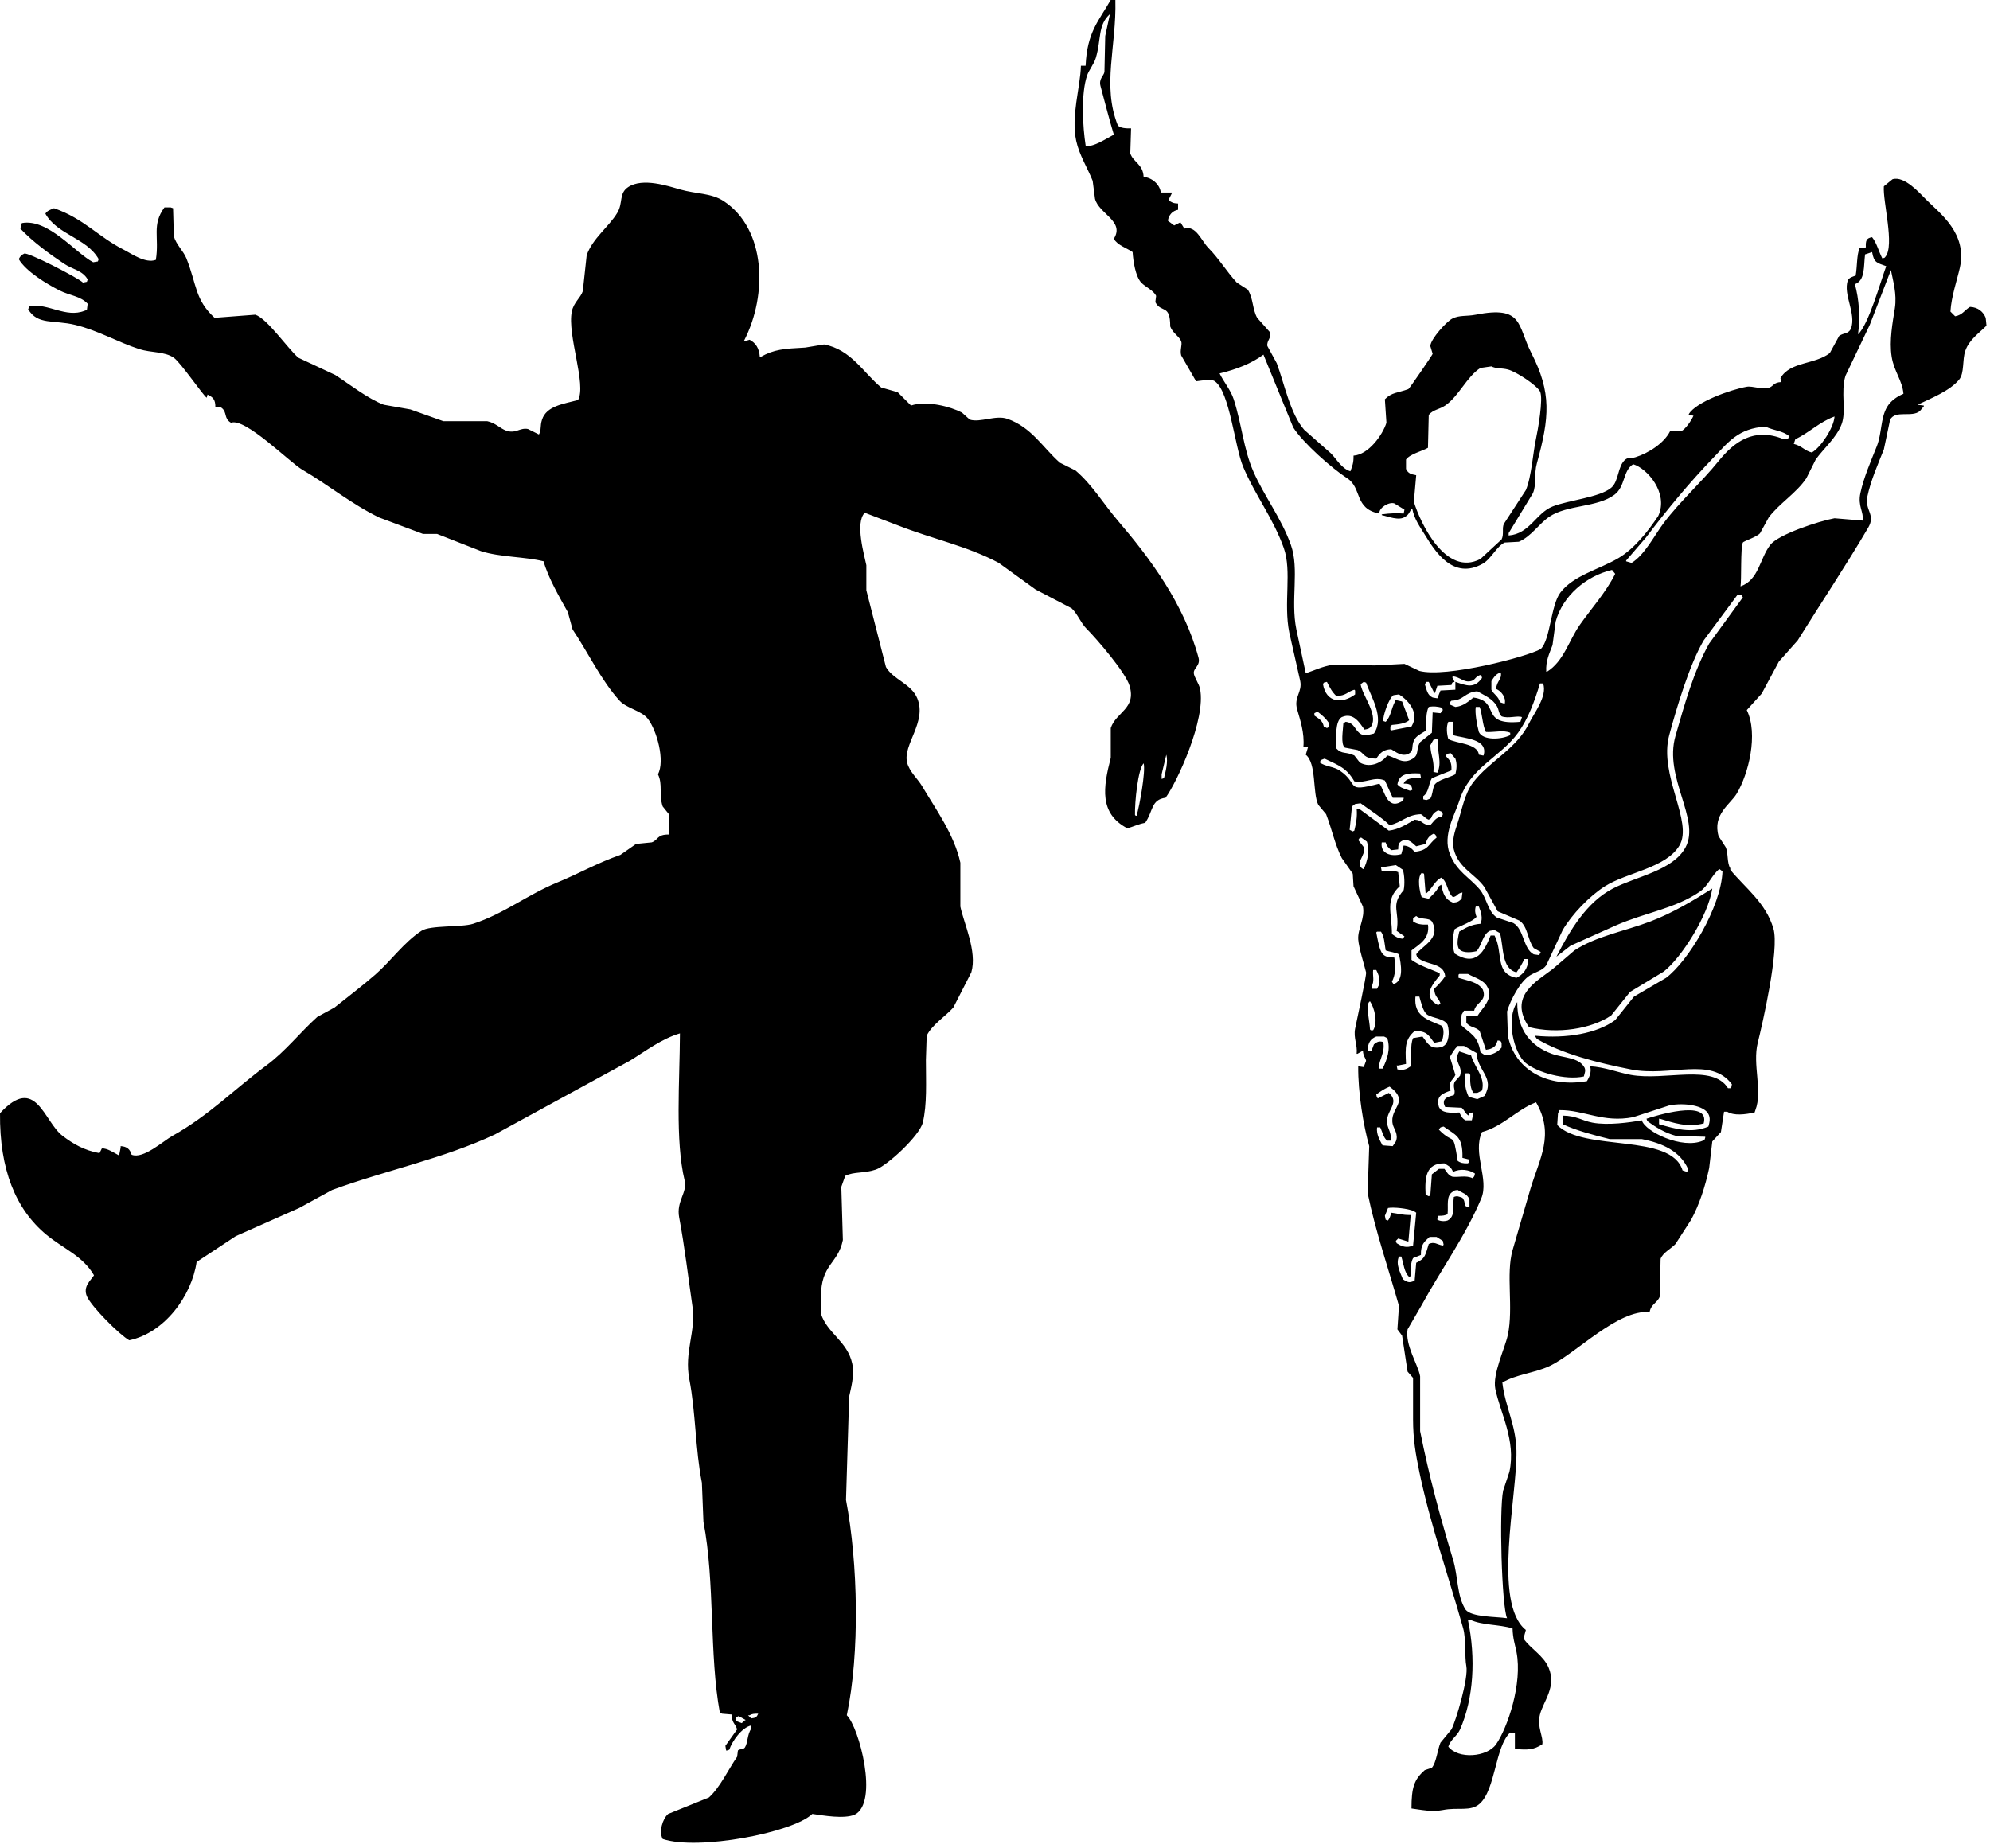 <?xml version="1.0" encoding="UTF-8" standalone="no"?>
<!DOCTYPE svg PUBLIC "-//W3C//DTD SVG 1.1//EN" "http://www.w3.org/Graphics/SVG/1.1/DTD/svg11.dtd">
<svg width="100%" height="100%" viewBox="0 0 253 235" version="1.1" xmlns="http://www.w3.org/2000/svg" xmlns:xlink="http://www.w3.org/1999/xlink" xml:space="preserve" xmlns:serif="http://www.serif.com/" style="fill-rule:evenodd;clip-rule:evenodd;stroke-linejoin:round;stroke-miterlimit:1.414;">
    <g transform="matrix(1,0,0,1,-233.856,-26.774)">
        <path d="M375.963,42.699C376.225,43.074 377.045,43.112 377.656,43.097C377.655,43.109 377.556,46.283 377.556,46.283C377.936,47.412 379.183,47.653 379.25,49.27C380.331,49.362 381.307,50.23 381.441,51.261C381.905,51.261 382.37,51.261 382.836,51.261C382.836,51.294 382.836,51.326 382.836,51.361C382.701,51.626 382.569,51.891 382.437,52.157C382.437,52.191 382.437,52.224 382.437,52.257C382.82,52.494 382.982,52.632 383.631,52.655C383.631,52.92 383.631,53.185 383.631,53.451C382.919,53.567 382.438,54.125 382.336,54.845C382.601,55.044 382.868,55.243 383.133,55.443C383.399,55.311 383.665,55.177 383.931,55.045C384.097,55.31 384.262,55.577 384.428,55.842C385.93,55.398 386.551,57.348 387.516,58.331C388.848,59.686 389.805,61.303 391.101,62.711C391.566,63.009 392.031,63.308 392.496,63.607C393.196,64.682 393.072,66.098 393.69,67.19C394.223,67.787 394.752,68.385 395.283,68.982C395.564,69.785 394.869,70.05 394.985,70.773C395.383,71.503 395.781,72.233 396.18,72.963C397.184,75.673 397.889,79.377 399.666,81.425C400.794,82.421 401.922,83.416 403.052,84.411C403.785,85.146 404.435,86.376 405.541,86.701C405.762,86.065 405.96,85.687 405.939,84.71C407.853,84.59 409.652,82.05 410.121,80.529C410.056,79.534 409.989,78.538 409.923,77.543C410.795,76.655 411.545,76.747 412.911,76.249C413.071,76.145 415.971,71.909 415.998,71.769C415.898,71.437 415.798,71.106 415.699,70.773C415.755,69.856 417.772,67.654 418.488,67.289C419.42,66.815 420.293,67.023 421.475,66.791C427.552,65.594 426.745,68.157 428.547,71.669C431.127,76.695 430.861,79.852 429.244,85.706C428.864,87.077 429.228,88.351 428.746,89.489C427.717,91.181 426.687,92.873 425.658,94.566C425.658,94.665 425.658,94.765 425.658,94.865C428.336,94.659 429.139,92.023 431.236,91.181C433.241,90.376 437.236,90.034 438.704,88.792C439.697,87.951 439.494,86.032 440.496,85.209C440.885,84.889 441.199,85.096 441.791,84.91C443.441,84.392 445.41,83.134 446.173,81.625C446.637,81.625 447.103,81.625 447.568,81.625C448.171,81.326 448.883,80.254 449.159,79.634C448.961,79.6 448.762,79.568 448.563,79.534C448.563,79.501 448.563,79.467 448.563,79.435C449.458,77.891 453.901,76.31 455.933,75.951C456.669,75.82 457.974,76.375 458.82,76.051C459.357,75.845 459.341,75.398 460.314,75.354C460.28,75.188 460.248,75.022 460.215,74.856C461.46,72.718 464.572,73.159 466.489,71.67C466.888,70.94 467.286,70.209 467.684,69.48C468.315,69.055 468.799,69.278 469.177,68.584C469.895,66.623 468.151,64.282 468.78,62.412C469.005,62.039 469.363,61.975 469.777,61.814C469.986,60.634 469.896,59.224 470.274,58.331C470.54,58.297 470.805,58.264 471.072,58.23C471.033,57.375 471.138,57.052 471.866,56.936C472.466,57.682 472.688,58.714 473.161,59.624C473.523,59.528 473.365,59.63 473.56,59.425C474.759,57.955 473.208,52.374 473.361,50.465C473.727,50.167 474.092,49.868 474.457,49.569C475.966,49.083 477.951,51.373 478.741,52.157C480.557,53.963 483.985,56.464 483.022,60.818C482.708,62.24 481.925,64.533 481.826,66.393C482.026,66.592 482.225,66.791 482.425,66.991C483.364,66.827 483.616,66.203 484.317,65.796C485.348,65.844 486.008,66.429 486.309,67.19C486.342,67.523 486.375,67.854 486.409,68.185C485.447,69.151 484.22,69.955 483.72,71.371C483.311,72.527 483.627,74.212 482.924,75.055C481.722,76.49 479.397,77.401 477.645,78.241C477.911,78.274 478.176,78.307 478.441,78.34C478.441,78.373 478.441,78.406 478.441,78.439C478.275,78.639 478.109,78.837 477.944,79.037C476.905,79.909 474.86,78.87 474.158,80.132C473.892,81.393 473.628,82.654 473.362,83.915C472.639,85.74 471.691,87.873 471.27,89.888C470.894,91.692 472.363,92.174 471.37,93.871C468.535,98.708 465.349,103.475 462.407,108.205C461.61,109.101 460.814,109.997 460.017,110.893C459.286,112.253 458.557,113.615 457.827,114.974C457.197,115.672 456.565,116.369 455.934,117.065C457.42,120.105 456.163,125.205 454.639,127.716C453.836,129.042 451.556,130.336 452.348,133.092C452.647,133.557 452.946,134.022 453.244,134.486C453.6,135.226 453.397,136.538 453.841,137.174C453.841,137.24 453.841,137.307 453.841,137.374C455.754,139.716 458.335,141.526 459.318,144.839C460.111,147.507 457.903,157.062 457.328,159.373C456.632,162.158 457.977,165.49 457.028,167.935C456.995,168.034 456.962,168.134 456.929,168.234C455.729,168.491 454.31,168.681 453.442,168.134C453.31,168.134 453.176,168.134 453.044,168.134C452.912,168.997 452.778,169.86 452.646,170.723C452.28,171.121 451.916,171.519 451.55,171.917C451.418,173.046 451.284,174.174 451.153,175.302C450.653,177.64 449.898,179.964 448.862,181.871C448.198,182.9 447.534,183.929 446.87,184.957C446.35,185.531 445.238,186.074 444.977,186.848C444.944,188.441 444.911,190.034 444.877,191.627C444.573,192.453 443.757,192.582 443.582,193.618C439.532,193.236 434.2,198.914 430.834,200.488C428.964,201.362 426.588,201.533 424.859,202.578C425.203,205.628 426.586,207.94 426.652,211.239C426.765,216.938 423.571,230.616 427.847,234.036C427.747,234.401 427.648,234.765 427.548,235.131C428.472,236.449 430.068,237.262 430.734,238.814C431.788,241.265 430.078,243.073 429.64,244.788C429.231,246.393 430.108,247.625 429.94,248.571C428.838,249.289 428.096,249.307 426.453,249.168C426.453,248.504 426.453,247.842 426.453,247.177C426.253,247.144 426.055,247.111 425.856,247.078C423.93,248.849 424.012,254.325 421.972,256.138C420.811,257.168 419.226,256.546 417.29,256.933C415.92,257.207 414.558,256.904 413.306,256.735C413.309,254.059 413.636,253.052 414.999,251.856C415.299,251.756 415.598,251.657 415.896,251.558C416.458,250.914 416.613,249.278 416.992,248.371C417.457,247.806 417.923,247.243 418.387,246.679C418.922,245.705 420.588,240.154 420.278,238.616C420.054,237.504 420.258,235.185 419.88,233.838C418.07,227.359 415.673,220.547 414.304,213.928C413.836,211.663 413.507,209.78 413.507,207.258C413.507,205.499 413.507,203.74 413.507,201.982C413.275,201.716 413.042,201.45 412.81,201.186C412.577,199.659 412.345,198.134 412.113,196.606C411.915,196.341 411.715,196.076 411.516,195.811C411.58,194.815 411.647,193.82 411.715,192.825C410.417,188.213 408.734,183.367 407.731,178.489C407.797,176.498 407.864,174.506 407.931,172.517C407.204,169.956 406.493,165.663 406.535,162.362C406.768,162.395 407.001,162.428 407.233,162.461C407.332,162.195 407.432,161.931 407.532,161.665C407.48,161.293 407.16,161.091 407.134,160.37C406.902,160.504 406.669,160.636 406.436,160.769C406.403,160.769 406.37,160.769 406.336,160.769C406.457,159.633 405.913,158.768 406.138,157.583C406.317,156.639 407.618,150.781 407.532,150.415C407.301,149.446 406.616,147.347 406.535,146.234C406.441,144.922 407.415,143.559 407.134,142.052C406.736,141.191 406.337,140.327 405.938,139.465C405.905,138.934 405.872,138.402 405.839,137.871C405.374,137.208 404.909,136.544 404.444,135.881C403.534,134.067 403.212,132.271 402.452,130.306C402.12,129.908 401.789,129.51 401.457,129.112C400.711,127.609 401.259,123.858 399.864,122.74C399.964,122.408 400.063,122.075 400.162,121.744C399.964,121.744 399.764,121.744 399.565,121.744C399.719,119.972 399.161,118.351 398.768,116.966C398.331,115.422 399.439,114.789 399.165,113.382C398.702,111.324 398.235,109.267 397.771,107.21C397.019,103.464 398.123,99.427 397.073,96.459C395.747,92.702 393.386,89.681 391.895,86.106C390.833,83.562 390.202,76.596 388.31,75.255C387.845,74.913 386.653,75.18 385.919,75.255C385.288,74.16 384.657,73.064 384.028,71.969C383.837,71.29 384.19,70.612 384.028,70.177C383.794,69.551 382.947,69.14 382.633,68.286C382.629,65.372 381.507,66.631 380.74,65.199C380.775,64.934 380.807,64.668 380.84,64.404C380.548,63.715 379.444,63.247 378.949,62.712C378.215,61.919 377.929,60.017 377.852,58.829C377.081,58.294 375.949,57.981 375.462,57.137C376.884,54.9 373.574,53.978 373.071,52.06C372.971,51.297 372.871,50.534 372.773,49.77C372.143,48.177 371.065,46.478 370.681,44.693C369.997,41.515 371.201,37.938 371.279,35.136C371.478,35.136 371.676,35.136 371.876,35.136C372.061,30.848 373.545,29.452 375.063,26.774C375.262,26.774 375.461,26.774 375.66,26.774C375.81,32.738 373.947,37.631 375.963,42.699ZM373.174,34.138C372.96,34.871 372.294,35.715 372.08,36.327C371.253,38.699 371.514,42.932 371.88,45.287C372.733,45.592 374.587,44.351 375.465,43.894C374.885,42 374.345,39.842 373.771,37.721C373.523,36.803 374.184,36.423 374.27,35.93C374.305,34.403 374.337,32.876 374.37,31.35C374.569,30.421 374.768,29.492 374.968,28.563C373.401,29.987 373.892,31.704 373.174,34.138ZM318.899,130.304C318.633,129.972 318.368,129.64 318.102,129.308C317.594,127.717 318.143,126.545 317.505,125.227C318.423,123.521 317.383,119.678 316.21,118.159C315.427,117.145 313.512,116.846 312.626,115.869C310.286,113.297 308.603,109.711 306.651,106.809C306.452,106.08 306.252,105.35 306.052,104.619C305.028,102.777 303.524,100.203 302.965,98.148C300.584,97.55 297.404,97.632 294.999,96.854C293.14,96.125 291.279,95.395 289.421,94.664C288.824,94.664 288.226,94.664 287.628,94.664C285.77,93.967 283.91,93.27 282.051,92.574C278.491,90.835 275.572,88.412 272.292,86.502C270.682,85.564 265.012,79.837 263.229,80.529C262.283,79.99 262.767,79.192 262.034,78.638C261.74,78.422 261.73,78.499 261.238,78.538C261.248,77.528 260.888,77.266 260.242,76.945C260.208,77.078 260.176,77.211 260.142,77.343C259.787,77.206 256.857,72.9 255.959,72.265C254.812,71.455 253.031,71.64 251.577,71.17C248.863,70.295 246.317,68.786 243.411,68.084C240.68,67.424 238.64,68.13 237.434,66.093C237.501,65.96 237.569,65.827 237.634,65.695C239.96,65.301 242.231,67.239 244.606,66.292C244.707,66.259 244.806,66.226 244.904,66.192C244.937,65.927 244.971,65.661 245.004,65.396C244.075,64.409 242.72,64.358 241.419,63.703C239.814,62.897 237.142,61.279 236.24,59.721C236.445,59.362 236.544,59.204 236.937,59.025C237.325,58.78 243.684,62.036 244.407,62.708C244.573,62.675 244.74,62.642 244.905,62.608C244.938,62.508 244.972,62.409 245.005,62.309C244.34,61.151 243.111,61.05 242.017,60.318C240.105,59.04 238.004,57.504 236.44,55.839C236.505,55.606 236.572,55.374 236.639,55.142C239.989,54.528 243.433,58.943 245.702,60.12C245.901,60.086 246.101,60.053 246.299,60.02C246.332,59.921 246.366,59.821 246.4,59.721C244.864,57.023 241.127,56.626 239.628,53.947C239.83,53.562 240.331,53.417 240.724,53.25C244.529,54.573 246.349,56.893 249.587,58.526C250.552,59.013 252.329,60.309 253.671,59.82C254.135,56.929 253.114,55.397 254.765,53.15C255.03,53.15 255.297,53.15 255.562,53.15C255.662,53.183 255.761,53.217 255.86,53.25C255.894,54.444 255.926,55.639 255.96,56.834C256.248,57.861 257.204,58.738 257.553,59.621C258.911,63.053 258.626,64.861 261.138,67.187C262.865,67.055 264.591,66.921 266.317,66.789C267.856,67.3 270.428,71.093 271.795,72.264C273.355,72.995 274.916,73.725 276.476,74.454C278.281,75.628 280.655,77.492 282.652,78.238C283.78,78.436 284.909,78.636 286.036,78.835C287.431,79.333 288.826,79.831 290.22,80.328C292.078,80.328 293.938,80.328 295.797,80.328C296.838,80.543 297.433,81.244 298.187,81.522C299.412,81.976 299.939,81.117 300.976,81.323C301.44,81.556 301.906,81.788 302.371,82.02C302.711,81.457 302.488,80.984 302.768,80.129C303.336,78.394 305.461,78.141 307.35,77.64C308.443,75.658 305.951,69.392 306.554,66.39C306.79,65.219 307.671,64.652 307.949,63.802C308.114,62.276 308.28,60.749 308.446,59.222C309.202,57.07 311.266,55.62 312.328,53.847C313.106,52.552 312.5,51.374 313.723,50.561C315.571,49.336 318.821,50.438 320.297,50.86C322.38,51.454 324.29,51.309 325.873,52.353C331.19,55.857 331.493,64.175 328.464,70.073C328.464,70.106 328.464,70.14 328.464,70.173C328.695,70.107 328.929,70.04 329.161,69.974C329.943,70.391 330.374,71.054 330.456,72.164C330.488,72.164 330.522,72.164 330.556,72.164C332.269,71.188 333.546,71.116 336.231,70.97C337.028,70.838 337.825,70.705 338.622,70.572C342.08,71.225 343.637,74.197 345.893,76.048C346.59,76.247 347.287,76.446 347.985,76.645C348.549,77.209 349.114,77.773 349.678,78.337C351.692,77.677 354.694,78.473 356.151,79.233C356.483,79.532 356.815,79.831 357.147,80.129C358.466,80.552 360.447,79.512 361.928,80.029C365.004,81.104 366.422,83.678 368.6,85.604C369.263,85.936 369.927,86.268 370.591,86.6C372.712,88.395 374.155,90.851 375.969,92.971C380.049,97.742 384.376,103.53 386.227,110.392C386.507,111.425 385.57,111.71 385.63,112.383C385.673,112.873 386.294,113.715 386.427,114.374C387.202,118.233 383.488,126.25 382.044,128.212C380.177,128.461 380.495,129.878 379.455,131.397C378.468,131.592 377.937,131.91 377.165,132.093C373.584,130.191 374.099,126.906 375.073,123.134C375.073,121.872 375.073,120.611 375.073,119.351C375.744,117.311 378.338,116.911 377.464,113.975C376.955,112.271 373.274,107.997 371.985,106.709C371.26,105.983 370.838,104.811 370.094,104.121C368.566,103.325 367.039,102.528 365.512,101.731C363.952,100.603 362.391,99.475 360.832,98.347C356.797,96.195 352.477,95.337 347.985,93.569C346.59,93.037 345.195,92.506 343.801,91.976C342.522,93.232 343.758,97.434 344,98.645C344,99.707 344,100.769 344,101.831C344.829,105.083 345.66,108.335 346.49,111.587C347.4,113.186 349.715,113.72 350.473,115.569C351.724,118.609 348.622,121.436 349.178,123.732C349.457,124.874 350.527,125.799 351.073,126.718C352.805,129.647 355.173,132.889 355.951,136.474C355.951,138.332 355.951,140.191 355.951,142.048C356.381,144.152 358.116,147.759 357.346,150.411C356.582,151.904 355.819,153.397 355.056,154.891C354.065,156.006 352.318,157.095 351.67,158.475C351.637,159.503 351.604,160.533 351.57,161.56C351.571,164.356 351.732,167.229 351.173,169.524C350.764,171.192 346.656,175.002 345.196,175.497C343.688,176.009 342.438,175.731 341.313,176.293C341.146,176.758 340.982,177.223 340.816,177.687C340.882,179.944 340.948,182.201 341.015,184.457C340.384,187.552 338.225,187.45 338.226,191.724C338.226,192.421 338.226,193.118 338.226,193.815C339.011,196.316 341.603,197.311 342.209,200.186C342.524,201.687 342.011,203.367 341.812,204.367C341.679,208.747 341.546,213.129 341.413,217.508C342.945,225.551 343.185,236.943 341.513,244.884C343.066,246.373 345.629,255.987 342.508,257.528C341.14,258.088 338.584,257.638 337.131,257.427C334.643,259.822 322.588,262.116 318.109,260.613C317.589,259.699 318.101,258.017 318.807,257.427C320.534,256.731 322.259,256.034 323.986,255.337C325.43,254.024 326.446,251.767 327.57,250.16C327.604,249.894 327.637,249.629 327.669,249.364C327.883,249.122 328.376,249.274 328.566,248.966C328.952,248.339 328.833,247.39 329.363,246.576C329.363,246.443 329.363,246.311 329.363,246.178C328.171,246.431 326.918,248.186 326.574,249.264C326.474,249.297 326.376,249.331 326.276,249.365C326.243,249.365 326.209,249.365 326.176,249.365C326.142,249.165 326.109,248.967 326.076,248.767C326.574,248.071 327.072,247.374 327.57,246.677C327.32,245.901 326.895,245.878 326.873,244.786C326.475,244.753 326.076,244.719 325.678,244.686C325.578,244.654 325.478,244.621 325.379,244.586C324.006,237.214 324.767,227.895 323.288,220.296C323.222,218.638 323.155,216.978 323.089,215.318C322.252,211.089 322.308,206.35 321.496,202.177C320.813,198.679 322.358,196.08 321.894,192.919C321.365,189.305 320.907,185.315 320.2,181.571C319.812,179.511 321.268,178.427 320.898,176.891C319.668,171.775 320.277,164.254 320.3,158.175C317.955,158.864 315.852,160.48 313.926,161.66C308.217,164.778 302.506,167.899 296.796,171.017C290.242,174.101 283.025,175.546 276.082,178.086C274.687,178.849 273.293,179.612 271.9,180.375C269.211,181.57 266.521,182.765 263.833,183.958C262.173,185.054 260.514,186.149 258.854,187.244C258.225,191.528 254.815,196.244 250.289,197.199C249.04,196.501 245.477,192.911 244.911,191.624C244.363,190.354 245.397,189.602 245.808,188.936C244.383,186.462 241.869,185.534 239.733,183.76C235.859,180.541 233.79,175.49 233.858,168.329C238.44,163.348 239.403,169.377 241.825,171.216C243.149,172.22 244.542,173.047 246.506,173.405C246.605,173.206 246.704,173.008 246.804,172.808C247.47,172.75 248.368,173.368 248.995,173.704C249.062,173.373 249.128,173.042 249.194,172.709C249.194,172.643 249.194,172.577 249.194,172.511C250.024,172.559 250.391,172.932 250.589,173.605C252.056,174.209 254.599,171.869 255.768,171.216C260.42,168.615 263.658,165.272 267.718,162.255C270.193,160.418 271.948,158.106 274.191,156.084C274.922,155.687 275.652,155.287 276.383,154.89C278.115,153.495 279.875,152.175 281.562,150.708C283.576,148.957 285.163,146.632 287.437,145.134C288.558,144.395 292.549,144.713 294.009,144.238C297.96,142.956 300.87,140.557 304.765,138.961C307.393,137.885 309.857,136.475 312.733,135.478C313.398,135.014 314.062,134.549 314.724,134.084C315.388,134.019 316.052,133.952 316.717,133.885C317.586,133.572 317.34,132.865 318.908,132.89C318.899,132.03 318.899,131.167 318.899,130.304ZM470.972,59.125C470.778,60.654 471.006,62.431 469.678,62.908C470.204,64.8 470.381,67.121 470.075,69.28C471.398,68.12 472.948,62.568 473.66,60.62C472.475,60.182 472.11,60.201 471.867,58.827C471.569,58.926 471.27,59.026 470.972,59.125ZM471.569,68.085C470.541,70.242 469.511,72.399 468.482,74.556C467.843,76.65 468.627,79.042 467.985,80.728C467.327,82.454 465.675,83.827 464.697,85.208C464.299,86.004 463.9,86.8 463.503,87.596C462.221,89.499 460.067,90.783 458.722,92.574C458.358,93.238 457.993,93.901 457.627,94.565C457.246,95.053 455.552,95.564 455.436,95.759C455.124,96.282 455.277,100.636 455.137,101.334C457.477,100.522 457.559,97.826 458.922,96.058C459.94,94.735 465.063,93.044 467.089,92.674C468.283,92.773 469.478,92.872 470.674,92.972C470.821,91.852 470.026,91.127 470.374,89.488C470.803,87.471 471.741,85.343 472.466,83.515C473.108,81.897 472.934,79.95 473.762,78.537C474.213,77.765 474.992,77.211 475.852,76.845C475.706,75.145 474.66,74.009 474.359,72.166C474.02,70.09 474.495,67.672 474.757,65.994C475.046,64.136 474.512,62.458 474.259,61.116C473.362,63.439 472.466,65.762 471.569,68.085ZM388.911,74.257C389.408,75.298 390.32,76.353 390.704,77.543C391.736,80.746 391.949,83.848 393.193,86.701C394.561,89.847 396.763,92.652 397.973,96.058C399.078,99.171 397.911,103.081 398.671,106.809C399.069,108.668 399.467,110.526 399.866,112.384C401.002,112.01 401.934,111.519 403.35,111.289C405.11,111.322 406.87,111.355 408.63,111.388C409.89,111.322 411.151,111.255 412.413,111.19C413.044,111.488 413.676,111.787 414.306,112.085C417.656,112.984 427.965,110.313 429.742,109.298C430.968,108.11 431.013,103.742 432.232,102.13C433.893,99.936 437.156,99.191 439.602,97.75C441.646,96.546 443.401,94.307 444.682,92.375C446.023,89.468 443.267,86.329 441.494,85.804C440.163,86.613 440.517,88.634 439.105,89.687C436.914,91.321 433.118,90.939 430.838,92.475C429.488,93.385 428.556,94.975 426.955,95.661C426.358,95.694 425.759,95.727 425.162,95.76C424.175,96.189 423.431,97.852 422.375,98.448C418.587,100.585 416.284,96.854 415.003,94.764C414.411,93.797 413.664,92.804 413.41,91.479C413.377,91.479 413.343,91.479 413.309,91.479C413.042,91.891 412.958,92.23 412.513,92.475C411.738,93.053 410.297,92.427 409.526,92.276C409.526,92.242 409.526,92.21 409.526,92.176C410.555,92.034 411.556,91.999 412.313,92.077C412.347,91.911 412.38,91.745 412.413,91.579C411.982,91.313 411.55,91.048 411.118,90.783C410.44,90.553 409.119,91.366 409.227,92.077C405.989,91.459 407.046,88.83 405.143,87.597C403.166,86.315 399.511,83.083 398.272,81.126C397.01,78.041 395.749,74.954 394.487,71.868C392.979,72.99 391.059,73.744 388.911,74.257ZM422.074,73.56C420.344,74.652 419.329,77.158 417.592,78.339C416.856,78.839 416.048,78.86 415.5,79.533C415.468,80.927 415.435,82.321 415.401,83.714C414.648,84.152 413.114,84.499 412.612,85.208C412.612,85.605 412.612,86.004 412.612,86.401C412.87,86.961 413.219,87.077 413.907,87.198C413.808,88.326 413.707,89.454 413.608,90.582C414.462,93.355 417.675,100.146 422.074,97.85C422.97,97.019 423.866,96.19 424.763,95.361C425.09,94.713 424.785,93.896 425.063,93.37C425.992,91.943 426.921,90.516 427.851,89.089C428.571,87.398 428.749,84.302 429.145,82.519C429.342,81.635 430.108,77.403 429.644,76.545C429.208,75.743 426.638,74.038 425.561,73.758C424.78,73.555 424.043,73.673 423.47,73.36C423.004,73.428 422.539,73.494 422.074,73.56ZM462.107,82.619C462.041,82.818 461.975,83.017 461.908,83.217C462.963,83.483 463.267,84.081 464.199,84.312C465.293,83.718 467.002,81.191 467.089,79.732C465.208,80.399 463.778,81.865 462.107,82.619ZM451.751,84.909C448.624,88.158 445.848,91.512 443.086,95.163C442.257,96.125 441.427,97.087 440.596,98.05C440.596,98.083 440.596,98.116 440.596,98.149C440.828,98.215 441.062,98.282 441.293,98.349C442.963,97.333 444.204,94.826 445.377,93.271C447.508,90.45 450.174,88.102 452.348,85.407C454.325,82.957 456.834,81.07 460.613,82.619C460.814,82.587 461.012,82.553 461.211,82.52C461.245,82.42 461.278,82.321 461.311,82.221C460.525,81.553 459.331,81.513 458.323,81.027C454.869,81.208 453.519,83.073 451.751,84.909ZM431.636,105.814C431.5,106.809 431.368,107.806 431.237,108.8C430.813,109.946 430.363,110.799 430.44,112.185C430.471,112.185 430.506,112.185 430.539,112.185C432.663,110.872 433.303,108.231 434.721,106.211C436.195,104.117 438.036,102.091 439.203,99.741C439.068,99.574 438.937,99.409 438.804,99.243C435.509,100.012 432.527,102.539 431.636,105.814ZM454.739,102.43C453.311,104.355 451.884,106.279 450.456,108.204C448.68,111.226 447.063,116.591 446.076,120.25C444.705,125.32 449.161,131.281 447.371,134.287C445.662,137.154 440.738,137.683 437.909,139.463C435.948,140.697 433.704,143.037 432.53,145.037C431.834,146.531 431.136,148.024 430.44,149.517C429.959,150.213 429.087,150.342 428.348,150.811C427.127,151.586 425.906,153.875 425.46,155.391C425.492,156.42 425.525,157.449 425.56,158.477C426.439,162.855 430.633,165.119 435.618,164.25C435.913,163.735 436.231,163.089 436.016,162.359C437.841,162.451 439.641,163.175 441.196,163.454C445.56,164.238 451.598,162 453.544,165.146C453.676,165.146 453.81,165.146 453.943,165.146C453.976,164.979 454.009,164.814 454.042,164.649C451.366,161.073 446.246,163.755 441.196,162.757C436.998,161.927 432.441,160.783 429.245,158.874C429.178,158.775 429.113,158.675 429.045,158.576C429.045,158.543 429.045,158.51 429.045,158.477C433.05,158.862 436.892,158.181 439.204,156.486C439.999,155.491 440.798,154.495 441.594,153.5C442.955,152.704 444.317,151.907 445.677,151.11C448.466,149.025 452.673,142.124 452.847,137.571C452.714,137.472 452.581,137.373 452.449,137.273C451.485,138.044 451.026,139.425 449.959,140.16C446.84,142.306 443.01,142.815 439.304,144.441C437.378,145.303 435.451,146.167 433.527,147.028C432.929,147.493 432.331,147.958 431.734,148.422C433.463,145.049 435.578,141.488 438.905,139.76C441.929,138.19 446.592,137.475 448.166,134.485C450.05,130.909 445.354,125.639 446.872,120.348C448.029,116.313 449.211,112.062 451.154,108.601C452.581,106.643 454.009,104.685 455.437,102.727C455.37,102.628 455.304,102.528 455.237,102.429C455.07,102.43 454.905,102.43 454.739,102.43ZM423.468,113.381C423.468,113.746 423.468,114.111 423.468,114.475C423.805,115.132 424.321,115.254 424.563,116.068C424.762,116.134 424.961,116.2 425.16,116.267C425.364,115.462 424.717,114.643 424.065,114.375C424.154,113.302 424.833,113.185 424.662,112.284C424.024,112.45 423.778,112.913 423.468,113.381ZM420.88,113.381C419.946,113.61 419.512,112.862 418.588,112.784C418.555,112.817 418.522,112.85 418.489,112.883C418.588,113.082 418.689,113.281 418.788,113.481C418.371,113.635 418.543,113.46 418.389,113.878C417.792,113.912 417.194,113.944 416.597,113.977C416.497,114.276 416.397,114.575 416.297,114.874C416.265,114.874 416.231,114.874 416.198,114.874C415.965,114.409 415.733,113.944 415.5,113.48C415.401,113.48 415.302,113.48 415.202,113.48C415.136,113.579 415.07,113.679 415.002,113.778C415.261,114.529 415.305,115.141 415.999,115.469C416.198,115.503 416.396,115.536 416.597,115.57C416.729,115.238 416.863,114.905 416.995,114.574C417.626,114.542 418.257,114.509 418.887,114.474C418.887,114.142 418.887,113.811 418.887,113.479C420.348,113.978 421.306,114.358 422.274,112.98C422.24,112.848 422.207,112.715 422.173,112.583C421.405,112.729 421.484,113.231 420.88,113.381ZM416.995,117.462C417.095,117.33 417.194,117.196 417.293,117.064C417.26,116.965 417.227,116.865 417.194,116.765C416.669,116.623 416.106,116.539 415.5,116.666C415.133,117.319 415.169,118.574 415.202,119.652C414.675,119.982 413.857,120.349 413.608,120.946C413.254,121.796 413.666,122.208 412.912,122.638C412.014,123.021 411.275,122.352 410.721,122.041C409.656,122.078 409.266,122.6 408.829,123.236C407.109,123.235 407.373,122.52 406.438,122.14C405.907,122.041 405.375,121.941 404.845,121.842C404.264,121.419 404.612,119.597 404.645,118.755C404.744,118.69 404.845,118.623 404.944,118.556C406.174,118.724 406.049,119.684 406.936,120.149C407.459,120.378 408.062,120.155 408.529,120.049C409.911,118.033 408.178,115.438 407.534,113.579C407.434,113.546 407.334,113.513 407.235,113.48C407.103,113.579 406.969,113.679 406.837,113.778C407.07,115.239 409.032,117.575 408.231,119.053C408.02,119.398 407.807,119.474 407.334,119.551C406.791,118.846 405.993,117.281 404.446,117.958C403.591,118.436 403.694,120.634 403.749,121.94C404.502,122.736 404.89,122.298 406.039,122.836C406.272,123.134 406.504,123.433 406.737,123.732C408.132,124.552 409.698,123.608 410.223,122.836C411.178,123.003 412.146,124.002 413.308,123.335C414.369,122.812 413.807,122.127 414.405,121.145C414.902,120.747 415.4,120.348 415.898,119.95C415.931,119.087 415.964,118.224 415.998,117.362C416.331,117.396 416.662,117.428 416.995,117.462ZM402.156,113.58C402.122,113.646 402.09,113.712 402.055,113.779C402.467,116.156 404.507,116.305 406.14,115.073C406.14,114.907 406.14,114.741 406.14,114.575C406.106,114.543 406.073,114.51 406.039,114.475C405.14,114.73 404.997,115.257 403.749,115.272C403.192,114.743 402.932,114.21 402.555,113.48C402.421,113.514 402.288,113.547 402.156,113.58ZM429.643,113.68C428.92,116.04 428.152,118.154 426.855,119.951C424.558,123.129 420.723,124.318 419.386,128.612C418.854,130.311 417.215,132.943 418.19,135.382C419.077,137.603 420.607,138.267 421.975,139.861C422.865,140.9 423.005,142.697 424.165,143.445C424.862,143.677 425.56,143.91 426.256,144.142C427.637,144.943 427.485,147.404 428.846,148.123C429.077,148.157 429.311,148.19 429.543,148.223C429.608,148.091 429.677,147.958 429.741,147.826C429.441,147.659 429.144,147.494 428.846,147.328C428.054,146.255 428.116,144.629 427.053,143.844C426.123,143.446 425.195,143.047 424.265,142.65C423.7,141.622 423.136,140.592 422.571,139.564C421.377,137.877 419.298,137.188 418.689,134.785C418.402,133.655 418.872,132.338 419.085,131.699C419.751,129.721 420.03,127.703 421.177,126.224C423.276,123.518 426.67,121.989 428.248,118.757C428.857,117.511 430.621,115.271 430.041,113.681C429.907,113.68 429.776,113.68 429.643,113.68ZM418.389,115.869C418.322,115.935 418.256,116.001 418.19,116.068C418.19,116.168 418.19,116.267 418.19,116.367C418.423,116.466 418.655,116.565 418.887,116.666C419.858,116.596 420.566,115.962 421.178,115.47C424.729,115.963 421.848,119.057 427.153,118.556C427.219,118.357 427.286,118.158 427.353,117.959C426.768,117.733 425.607,118.188 424.763,117.86C424.387,117.523 424.435,117.025 424.165,116.565C423.616,115.63 422.641,115.218 421.675,114.674C420.054,114.789 419.992,115.831 418.389,115.869ZM411.018,115.172C410.442,115.506 409.621,117.884 409.725,118.458C409.824,118.49 409.924,118.524 410.023,118.557C410.698,117.881 410.73,116.862 411.218,115.97C411.218,115.904 411.218,115.837 411.218,115.77C411.518,115.837 411.817,115.904 412.115,115.97C412.413,116.765 412.711,117.562 413.011,118.359C412.504,118.782 411.688,118.88 410.82,118.957C410.754,119.023 410.689,119.089 410.622,119.156C410.622,119.288 410.622,119.422 410.622,119.553C410.652,119.587 410.688,119.619 410.721,119.653C411.583,119.487 412.447,119.321 413.309,119.155C413.377,119.022 413.442,118.889 413.509,118.756C414.21,117.127 412.61,115.607 411.717,115.073C411.483,115.106 411.253,115.139 411.018,115.172ZM421.476,116.666C421.363,117.433 421.612,118.884 421.874,119.851C422.392,120.971 424.794,120.813 425.859,120.249C425.859,120.149 425.859,120.049 425.859,119.95C425.032,119.57 423.772,119.917 422.772,119.85C422.335,119.052 422.3,117.462 421.975,116.665C421.808,116.666 421.641,116.666 421.476,116.666ZM400.96,117.462C400.96,117.562 400.96,117.661 400.96,117.761C401.507,118.172 401.983,118.337 402.156,119.155C402.288,119.221 402.421,119.287 402.554,119.354C402.619,119.321 402.686,119.288 402.752,119.254C402.785,119.088 402.82,118.921 402.851,118.756C402.367,118.071 402.011,117.772 401.359,117.263C401.226,117.33 401.093,117.396 400.96,117.462ZM418.09,118.557C418.056,118.557 418.024,118.557 417.991,118.557C417.697,119.155 417.8,120.134 417.991,120.748C419.016,121.341 421.709,121.28 421.874,122.739C422.04,122.773 422.207,122.804 422.374,122.838C422.406,122.838 422.439,122.838 422.472,122.838C423.106,120.69 419.981,120.68 418.589,120.25C418.589,119.686 418.589,119.122 418.589,118.557C418.423,118.557 418.256,118.557 418.09,118.557ZM416.099,120.846C415.966,121.079 415.833,121.311 415.7,121.543C415.774,123.018 416.22,123.351 416.099,124.928C416.265,124.961 416.431,124.994 416.597,125.028C417.248,123.723 416.499,122.276 416.696,120.846C416.631,120.813 416.563,120.78 416.497,120.747C416.364,120.78 416.231,120.813 416.099,120.846ZM417.792,122.638C417.759,122.738 417.725,122.837 417.691,122.938C418.173,123.476 418.423,123.6 418.389,124.73C417.558,125.062 416.729,125.394 415.899,125.725C415.451,126.475 415.53,127.514 414.804,128.015C414.804,128.148 414.804,128.281 414.804,128.414C414.936,128.446 415.07,128.48 415.202,128.512C415.368,128.446 415.534,128.381 415.7,128.314C415.986,127.861 415.966,127.243 416.199,126.622C416.635,125.902 418.174,125.656 418.887,125.228C419.056,124.56 419.115,123.902 418.887,123.237C418.689,123.004 418.489,122.773 418.29,122.54C418.124,122.572 417.957,122.605 417.792,122.638ZM381.542,125.227C381.542,125.426 381.542,125.624 381.542,125.824C381.64,125.792 381.74,125.759 381.839,125.724C382.047,124.915 382.383,123.619 382.137,122.738C381.939,123.568 381.74,124.397 381.542,125.227ZM401.757,123.435C401.725,123.534 401.691,123.635 401.658,123.734C402.323,124.24 403.456,124.265 404.147,124.73C406.8,126.512 404.686,127.583 409.227,126.422C409.894,127.244 410.15,129.783 412.015,128.711C412.314,128.521 412.182,128.694 412.313,128.314C412.313,128.281 412.313,128.247 412.313,128.215C411.848,128.215 411.383,128.215 410.92,128.215C410.587,127.485 410.255,126.754 409.924,126.025C408.604,125.435 407.366,126.447 406.039,126.125C405.053,124.426 404.089,124.111 402.255,123.238C402.09,123.303 401.923,123.368 401.757,123.435ZM378.154,130.404C378.188,130.436 378.222,130.47 378.254,130.503C378.288,130.503 378.321,130.503 378.355,130.503C378.718,129.313 379.531,124.868 379.252,123.833C378.532,124.566 378.11,128.787 378.154,130.404ZM411.518,126.52C411.889,126.98 412.515,127.089 413.111,127.318C413.209,127.284 413.309,127.251 413.409,127.217C413.344,126.526 413.053,126.409 412.313,126.421C412.542,125.721 413.481,125.671 414.406,125.724C414.439,125.691 414.471,125.659 414.505,125.624C414.471,125.458 414.439,125.293 414.406,125.127C412.805,125.039 411.722,125.18 411.518,126.52ZM406.14,129.01C406.007,129.11 405.874,129.21 405.741,129.308C405.641,130.304 405.542,131.3 405.442,132.296C405.575,132.361 405.708,132.428 405.841,132.495C405.907,132.461 405.974,132.428 406.039,132.395C406.266,131.43 406.426,130.701 406.338,129.607C406.438,129.607 406.537,129.607 406.637,129.607C407.899,130.536 409.16,131.465 410.422,132.395C411.736,132.25 412.751,131.534 413.707,131.001C414.834,131.094 414.536,131.622 415.7,131.697C416.146,131.25 416.371,130.683 417.194,130.602C417.227,130.503 417.26,130.404 417.293,130.304C417.26,130.205 417.227,130.106 417.194,130.006C417.028,129.94 416.862,129.873 416.696,129.806C416.243,130.059 415.984,130.271 415.8,130.802C415.7,130.869 415.601,130.936 415.501,131.002C415.03,130.826 414.928,130.548 414.506,130.305C412.705,130.356 412.082,131.377 410.523,131.699C409.46,130.66 408.027,129.804 406.838,128.912C406.604,128.943 406.372,128.977 406.14,129.01ZM413.707,135.083C415.523,134.916 415.448,134.063 416.497,133.291C416.464,133.191 416.43,133.091 416.396,132.992C416.217,132.791 416.399,132.918 416.098,132.792C415.512,133.089 415.293,133.402 415.102,134.087C414.704,134.187 414.305,134.287 413.906,134.385C413.463,134.024 412.961,133.33 412.114,133.688C411.698,133.919 411.619,134.138 411.615,134.783C411.316,134.817 411.016,134.85 410.719,134.883C410.392,134.528 410.187,134.451 410.021,133.888C409.856,133.888 409.69,133.888 409.524,133.888C409.308,135.298 410.704,135.754 412.013,135.382C412.114,135.018 412.213,134.652 412.311,134.287C413.081,134.362 413.305,134.671 413.707,135.083ZM406.737,133.291C406.67,133.39 406.604,133.489 406.537,133.589C406.77,133.888 407.003,134.187 407.235,134.485C407.573,135.6 405.971,136.537 407.136,137.273C407.169,137.273 407.202,137.273 407.235,137.273C407.674,136.303 408.044,135.051 407.633,133.788C407.401,133.622 407.168,133.457 406.936,133.291C406.87,133.291 406.803,133.291 406.737,133.291ZM409.427,137.074C409.459,137.239 409.493,137.405 409.526,137.571C410.122,137.571 410.721,137.571 411.318,137.571C411.417,137.605 411.518,137.638 411.617,137.671C411.682,138.268 411.75,138.865 411.817,139.463C409.911,141.189 410.813,142.803 410.82,145.536C411.227,145.82 411.469,146.055 412.115,146.132C412.147,146.132 412.18,146.132 412.215,146.132C412.282,146.032 412.347,145.933 412.413,145.834C412.081,145.601 411.75,145.369 411.417,145.137C411.882,142.663 410.548,141.974 412.313,139.96C412.476,139.169 412.407,138.035 412.215,137.373C411.917,137.173 411.617,136.974 411.318,136.775C410.688,136.874 410.057,136.974 409.427,137.074ZM418.588,140.856C417.819,140.234 417.936,138.92 417.094,138.368C416.229,138.806 415.936,139.779 415.201,140.359C415.168,140.359 415.135,140.359 415.102,140.359C415.035,139.529 414.969,138.699 414.902,137.869C414.803,137.836 414.703,137.804 414.603,137.77C413.986,138.381 414.352,140.192 414.603,140.856C414.902,140.923 415.201,140.99 415.499,141.055C415.969,140.547 416.499,140.151 416.794,139.463C416.895,139.396 416.994,139.33 417.093,139.264C417.322,140.452 417.572,141.138 418.587,141.553C419.237,141.503 419.344,141.372 419.684,141.055C419.714,140.789 419.749,140.524 419.783,140.259C419.027,140.399 419.272,140.676 418.588,140.856ZM445.377,150.314C443.95,151.176 442.521,152.039 441.095,152.902C440.299,153.898 439.501,154.893 438.704,155.888C436.217,157.602 431.862,158.291 428.247,157.381C425.557,153.432 429.244,151.542 431.235,150.014C432.164,149.218 433.094,148.422 434.023,147.626C436.797,145.803 440.384,145.199 443.682,143.941C446.539,142.853 449.167,141.268 451.55,139.759C451.044,143.145 447.646,148.555 445.377,150.314ZM421.476,142.05C421.336,142.518 421.41,142.972 421.575,143.345C421.258,143.89 419.311,144.575 418.788,144.937C418.522,145.959 418.461,147.037 418.788,148.023C421.589,149.791 422.575,147.661 423.368,145.733L423.866,145.733C424.996,147.912 423.857,150.571 426.655,151.108C427.465,150.7 428.113,150.004 428.149,148.819C428.117,148.787 428.083,148.753 428.049,148.719C427.916,148.719 427.782,148.719 427.652,148.719C427.342,149.402 427.05,149.872 426.655,150.411C424.754,149.952 425.035,147.293 424.564,145.434C424.331,145.3 424.099,145.168 423.866,145.035C423.668,145.069 423.469,145.101 423.269,145.135C422.361,145.56 422.232,147.032 421.575,147.723C420.757,147.925 419.611,147.97 419.286,147.325C419.015,146.704 419.274,145.783 419.386,145.234C420.165,144.776 420.887,144.33 422.074,144.239C422.411,143.539 422.136,142.724 421.874,142.048C421.742,142.05 421.609,142.05 421.476,142.05ZM413.509,143.545C413.509,143.677 413.509,143.811 413.509,143.942C414.003,144.266 414.479,144.377 415.401,144.341C415.661,146.137 414.322,146.834 413.309,147.627C413.309,148.024 413.309,148.423 413.309,148.821C414.325,149.556 415.651,149.982 416.896,150.513C416.896,150.614 416.896,150.712 416.896,150.812C415.964,151.947 414.629,153.499 416.696,154.595C416.795,154.529 416.896,154.462 416.995,154.396C416.746,153.568 416.245,153.614 416.199,152.504C416.732,151.977 417.156,151.555 417.593,150.911C417.415,149.059 414.915,149.554 414.008,148.423C413.974,148.323 413.943,148.223 413.908,148.124C414.556,147.089 417.14,146.119 415.9,143.943C415.517,143.424 414.461,143.755 413.908,143.247C413.774,143.345 413.641,143.445 413.509,143.545ZM408.929,145.236C408.895,145.27 408.862,145.302 408.829,145.336C408.934,145.865 409.146,147.156 409.427,147.726C409.708,148.347 410.2,148.543 411.118,148.523C411.327,149.745 411.277,150.674 410.82,151.608C410.888,151.707 410.953,151.807 411.018,151.907C412.383,151.536 411.982,149.344 411.717,148.123C411.328,147.893 410.498,147.8 410.023,147.626C409.858,146.637 409.854,145.857 409.427,145.236C409.259,145.236 409.093,145.236 408.929,145.236ZM408.43,150.114C408.349,150.844 408.63,151.542 408.231,152.205C408.264,152.305 408.298,152.404 408.33,152.504C408.529,152.504 408.729,152.504 408.929,152.504C408.994,152.371 409.062,152.238 409.127,152.105C409.434,151.422 409.066,150.573 408.829,150.114C408.696,150.114 408.563,150.114 408.43,150.114ZM419.386,150.613C419.351,150.644 419.319,150.678 419.286,150.711C419.286,150.844 419.286,150.977 419.286,151.109C420.532,151.504 421.74,151.622 422.374,152.604C422.961,154.077 421.485,154.207 421.277,155.291C420.844,155.291 420.415,155.291 419.982,155.291C419.882,155.457 419.783,155.624 419.685,155.79C419.651,156.221 419.618,156.652 419.585,157.084C420.764,158.245 421.757,158.429 422.074,160.568C422.274,160.7 422.471,160.833 422.67,160.965C423.621,160.929 424.325,160.521 424.763,159.97C424.763,159.771 424.763,159.572 424.763,159.372C424.562,159.062 424.715,159.16 424.265,159.074C424.046,159.722 423.894,159.941 423.269,160.168C423.103,160.202 422.936,160.235 422.772,160.268C422.505,159.472 422.24,158.675 421.975,157.878C421.533,157.339 420.657,157.44 420.28,156.784C420.28,156.518 420.28,156.253 420.28,155.988C420.744,155.988 421.21,155.988 421.675,155.988C422.19,155.09 423.808,153.754 422.97,152.304C422.524,151.373 421.364,151.115 420.481,150.613C420.114,150.613 419.75,150.613 419.386,150.613ZM413.808,153.5C413.592,155.954 415.24,156.403 417.095,157.183C417.557,157.611 417.355,158.554 417.195,159.173C416.863,159.24 416.53,159.307 416.199,159.372C415.525,158.515 415.348,157.839 413.708,157.879C412.496,158.915 412.499,159.882 412.613,162.061C412.283,162.127 411.949,162.193 411.618,162.259C411.551,162.259 411.485,162.259 411.418,162.259C411.453,162.426 411.484,162.592 411.519,162.758C412.31,162.919 412.711,162.714 413.211,162.36C413.393,161.264 413.084,159.721 413.51,158.777C413.908,158.711 414.307,158.643 414.705,158.577C415.066,159.024 415.355,159.603 415.9,159.872C416.297,160.071 417.12,160.001 417.395,159.771C418.036,159.42 418.199,158.01 417.893,157.083C417.48,156.263 416.039,156.272 415.303,155.789C414.749,155.387 414.525,154.211 414.307,153.499C414.139,153.5 413.973,153.5 413.808,153.5ZM408.032,157.681C408.063,157.714 408.097,157.746 408.132,157.781C408.231,157.781 408.33,157.781 408.43,157.781C409.087,156.708 408.567,154.896 408.033,154.096C407.407,154.379 407.982,156.5 408.032,157.681ZM431.136,160.767C432.658,161.325 434.618,161.195 435.32,162.559C435.478,162.969 435.314,163.228 435.219,163.654C432.872,164.166 429.318,163.149 427.85,161.961C426.312,160.718 425.267,156.317 426.753,154.196C426.726,157.812 428.55,159.818 431.136,160.767ZM408.231,160.368C408.33,160.103 408.43,159.837 408.529,159.573C408.914,159.289 409.108,159.099 409.725,159.274C409.95,160.609 409.26,161.349 409.127,162.56C409.161,162.593 409.194,162.626 409.227,162.659C409.359,162.659 409.493,162.659 409.625,162.659C410.211,161.5 410.68,160.188 410.224,158.777C410.089,158.711 409.958,158.643 409.824,158.577C409.493,158.577 409.161,158.577 408.829,158.577C408.105,158.856 407.749,159.386 407.733,160.369C407.899,160.368 408.063,160.368 408.231,160.368ZM419.186,159.771C418.735,160.207 418.54,160.604 418.19,161.165C418.423,161.928 418.655,162.691 418.887,163.454C418.59,164.212 417.918,164.175 418.29,165.445C417.306,165.813 416.369,166.101 416.795,167.536C417.176,168.318 418.182,168.302 419.386,168.233C419.622,168.65 419.73,169.004 420.183,169.228C420.448,169.228 420.713,169.228 420.98,169.228C421.045,168.93 421.111,168.63 421.178,168.332C421.144,168.299 421.111,168.265 421.079,168.232C420.585,168.337 420.742,168.196 420.58,168.629C420.154,168.406 420.043,167.935 419.685,167.634C418.986,167.6 418.29,167.567 417.592,167.534C417.448,167.247 417.339,167.01 417.493,166.638C417.725,166.271 418.223,166.149 418.688,166.04C419.002,165.424 418.504,165.078 418.788,164.348C419.02,164.083 419.252,163.817 419.485,163.552C419.901,162.221 418.519,161.802 419.386,160.466C419.882,160.632 420.38,160.798 420.88,160.964C421.359,162.555 422.727,163.789 422.274,165.444C422.074,165.543 421.874,165.643 421.675,165.743C421.51,165.743 421.344,165.743 421.177,165.743C420.807,165.195 420.737,164.454 420.779,163.453C420.713,163.387 420.646,163.321 420.58,163.253C420.448,163.253 420.315,163.253 420.183,163.253C419.951,164.4 420.207,165.451 420.58,166.241C420.946,166.34 421.309,166.439 421.675,166.539C421.975,166.406 422.274,166.273 422.571,166.142C423.973,163.84 421.676,162.948 421.575,160.666C421.045,160.367 420.514,160.068 419.982,159.77C419.718,159.771 419.451,159.771 419.186,159.771ZM408.829,165.943C408.896,166.303 408.868,166.244 409.028,166.441C409.493,166.21 409.958,165.978 410.423,165.745C411.982,167.034 409.875,168.094 410.224,169.726C410.364,170.392 410.726,170.792 410.721,171.817C410.555,171.817 410.388,171.817 410.224,171.817C409.745,171.487 409.593,170.644 409.327,170.124C409.195,170.124 409.062,170.124 408.93,170.124C408.822,170.983 409.261,171.747 409.626,172.414C410.058,172.447 410.489,172.48 410.921,172.514C411.053,172.314 411.186,172.115 411.319,171.916C411.69,171.017 411.054,170.318 410.921,169.726C410.448,167.637 413.211,166.931 410.523,164.948C409.807,165.226 409.39,165.556 408.829,165.943ZM422.273,170.722C421.025,173.383 423.217,176.715 422.172,179.184C420.117,184.044 417.139,188.082 414.603,192.723C414.006,193.751 413.409,194.781 412.811,195.809C412.464,197.817 414.15,200.288 414.405,201.781C414.405,204.104 414.405,206.428 414.405,208.751C415.58,214.662 417.009,219.841 418.587,225.076C419.247,227.265 419.068,229.709 420.182,231.447C420.962,232.426 423.978,232.323 425.459,232.543C424.774,231.055 424.441,218.818 424.96,216.316C425.226,215.52 425.491,214.724 425.756,213.927C426.622,209.941 424.57,206.403 423.963,203.374C423.585,201.488 425.204,198.189 425.558,196.506C426.287,193.031 425.294,188.808 426.155,185.754C426.919,183.132 427.681,180.511 428.446,177.89C429.573,174.127 431.534,171.055 429.143,166.939C426.711,167.854 424.932,170.011 422.273,170.722ZM436.315,169.527C438.276,169.899 441.054,169.504 442.588,169.228C443.025,170.682 447.731,172.95 450.357,171.817C450.655,171.625 450.524,171.799 450.655,171.419C450.655,171.385 450.655,171.352 450.655,171.32C449.428,171.287 448.2,171.253 446.972,171.22C445.474,170.813 444.369,170.113 443.287,169.328C443.253,169.228 443.22,169.129 443.185,169.029C444.032,168.744 451.337,166.423 450.455,169.626C448.351,170.176 446.595,169.539 444.879,169.029C444.845,169.029 444.813,169.029 444.781,169.029C444.781,169.262 444.781,169.494 444.781,169.726C446.81,170.305 448.896,170.935 451.054,170.024C451.207,169.49 451.334,168.941 451.054,168.432C450.499,167.333 447.988,166.957 446.075,167.337C444.548,167.835 443.019,168.333 441.492,168.831C437.667,169.579 435.263,167.909 432.132,167.935C432.066,168.068 432,168.201 431.933,168.333C431.9,168.831 431.867,169.328 431.834,169.826C435.208,173.282 446.317,170.796 447.769,175.599C447.967,175.666 448.166,175.733 448.366,175.799C448.399,175.666 448.431,175.533 448.466,175.402C447.446,173.166 445.261,172.143 442.589,171.618C441.23,171.618 439.868,171.618 438.507,171.618C436.491,171.113 434.24,170.529 432.53,169.726C432.53,169.361 432.53,168.997 432.53,168.631C434.288,168.653 434.978,169.274 436.315,169.527ZM416.795,170.423C418.81,172.488 418.539,170.428 419.186,174.404C419.552,174.633 419.793,174.721 420.481,174.703C420.515,174.67 420.547,174.637 420.58,174.603C420.58,174.47 420.58,174.337 420.58,174.205C420.315,174.139 420.05,174.072 419.784,174.006C419.856,171.198 418.913,171.131 417.394,170.023C416.954,170.127 416.989,170.086 416.795,170.423ZM415.103,178.685C415.236,178.752 415.368,178.818 415.5,178.885C415.567,178.852 415.633,178.818 415.7,178.785C415.766,177.889 415.833,176.993 415.899,176.098C416.198,175.865 416.497,175.633 416.795,175.401C417.028,175.401 417.26,175.401 417.493,175.401C417.775,175.776 417.983,176.222 418.489,176.396C419.214,176.523 420.215,176.179 421.079,176.596C421.286,176.341 421.29,176.447 421.377,175.998C420.636,175.514 419.52,175.33 418.588,175.799C418.352,175.153 418.019,175.042 417.493,174.704C415.138,174.68 414.985,176.469 415.103,178.685ZM418.588,178.287C417.649,178.808 418.021,180.087 417.892,181.174C417.581,181.328 417.247,181.387 416.696,181.373C416.662,181.506 416.631,181.638 416.597,181.771C416.597,181.804 416.597,181.838 416.597,181.87C416.948,182.051 417.43,182.114 417.892,181.971C418.921,181.442 418.518,180.258 418.689,178.984C419.136,178.802 419.247,178.913 419.784,179.084C419.99,179.412 420.069,179.483 420.083,180.079C420.215,180.145 420.348,180.212 420.48,180.278C420.546,180.246 420.613,180.212 420.679,180.18C420.679,179.88 420.679,179.582 420.679,179.283C420.354,178.545 419.822,178.499 419.185,178.09C418.785,178.133 418.797,178.12 418.588,178.287ZM411.617,184.261C411.518,184.359 411.417,184.459 411.318,184.559C411.352,184.658 411.385,184.758 411.417,184.856C411.899,185.163 412.481,185.465 413.21,185.255C413.309,185.221 413.409,185.188 413.509,185.155C413.641,183.761 413.775,182.367 413.907,180.974C413.808,180.907 413.707,180.841 413.608,180.774C412.796,180.424 411.011,180.249 410.323,180.377C410.189,180.709 410.057,181.04 409.924,181.372C409.958,181.539 409.99,181.705 410.023,181.87C410.122,181.903 410.224,181.937 410.323,181.971C410.531,181.689 410.634,181.418 410.721,180.975C411.552,181.074 412.118,181.288 413.21,181.273C413.111,182.4 413.011,183.529 412.912,184.658C412.479,184.526 412.047,184.393 411.617,184.261ZM415.601,184.061C414.939,184.665 414.475,185.015 414.505,186.351C414.172,186.483 413.841,186.618 413.509,186.75C413.216,187.291 413.177,188.117 413.21,189.039C413.143,189.072 413.077,189.106 413.011,189.139C412.378,188.581 412.304,187.448 412.014,186.551C411.916,186.551 411.816,186.551 411.717,186.551C411.258,187.533 411.9,188.601 412.215,189.438C412.568,189.667 412.9,189.936 413.409,189.737C413.509,189.703 413.608,189.67 413.707,189.637C413.774,188.874 413.841,188.111 413.907,187.346C415.115,186.801 415.085,186.263 415.5,184.957C416.259,184.613 416.508,185.02 417.293,185.157C417.327,185.124 417.36,185.09 417.394,185.057C417.361,184.892 417.328,184.725 417.293,184.56C417.028,184.393 416.763,184.227 416.497,184.061C416.198,184.061 415.899,184.061 415.601,184.061ZM420.48,232.741C421.519,237.665 421.187,242.806 419.484,246.678C419.109,247.529 418.291,247.935 417.99,248.869C419.238,250.494 422.916,250.219 424.065,248.57C425.497,246.515 427.447,240.87 426.654,236.822C426.47,235.885 426.19,235.138 426.156,233.836C424.368,233.299 422.335,233.46 420.778,232.741C420.68,232.741 420.58,232.741 420.48,232.741ZM329.157,244.886C329.09,244.886 329.024,244.886 328.957,244.886C329.09,245.019 329.223,245.152 329.355,245.284C329.936,245.216 330.055,245.127 330.251,244.686C329.741,244.678 329.429,244.705 329.157,244.886ZM327.364,245.185C327.364,245.318 327.364,245.451 327.364,245.584C327.63,245.684 327.895,245.783 328.161,245.882C328.261,245.783 328.36,245.684 328.46,245.584C328.526,245.551 328.592,245.518 328.659,245.484C328.36,245.318 328.061,245.152 327.763,244.987C327.63,245.052 327.497,245.119 327.364,245.185Z"/>
    </g>
</svg>
